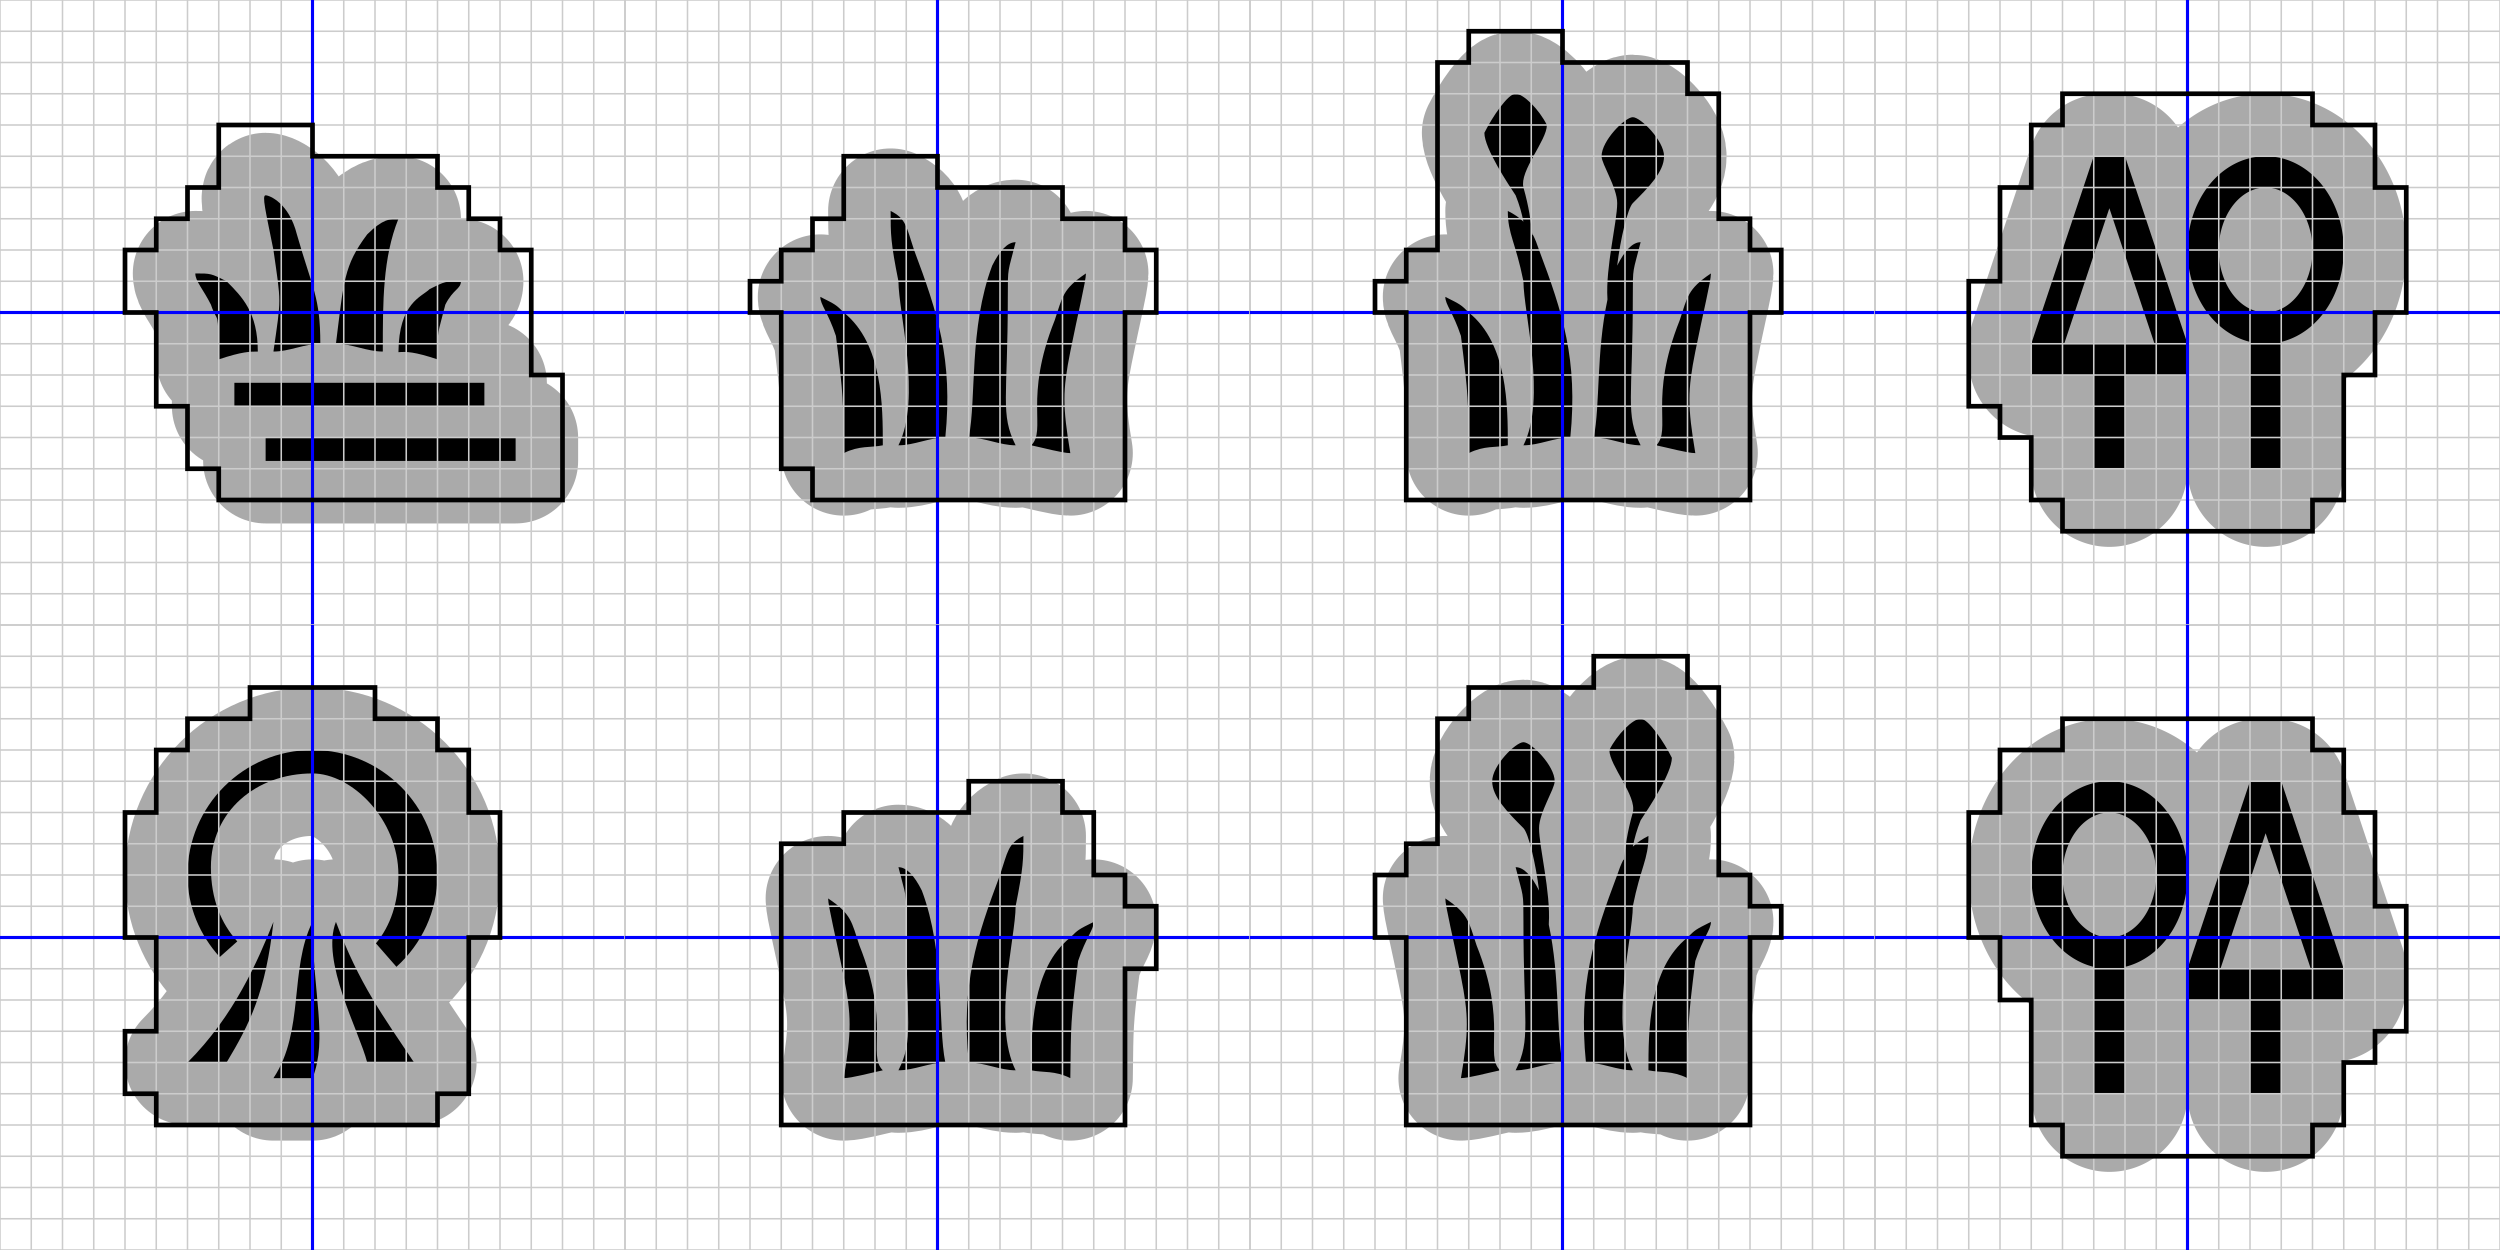 <?xml version="1.0" encoding="UTF-8"?>
<svg xmlns="http://www.w3.org/2000/svg" xmlns:xlink="http://www.w3.org/1999/xlink" width="800" height="400" viewBox="0 0 80 40">
<defs>
  <g id="grid">
    <path d="m-10,-10 v20 m1,0 v-20 m1,0 v20 m1,0 v-20 m1,0 v20 m1,0 v-20 m1,0 v20 m1,0 v-20 m1,0 v20 m1,0 v-20 m1,0 v20 m1,0 v-20 m1,0 v20 m1,0 v-20 m1,0 v20 m1,0 v-20 m1,0 v20 m1,0 v-20 m1,0 v20 m1,0 v-20 m1,0 v20" stroke-width=".05" stroke="#ccc" fill="none"/>
    <path d="m-10,-10 h20 m0,1 h-20 m0,1 h20 m0,1 h-20 m0,1 h20 m0,1 h-20 m0,1 h20 m0,1 h-20 m0,1 h20 m0,1 h-20 m0,1 h20 m0,1 h-20 m0,1 h20 m0,1 h-20 m0,1 h20 m0,1 h-20 m0,1 h20 m0,1 h-20 m0,1 h20 m0,1 h-20 m0,1 h20" stroke-width=".05" stroke="#ccc" fill="none"/>
    <path d="m0,-10 v20 m-10,-10 h20" stroke-width=".1" stroke="blue" fill="none"/>
  </g>
</defs>
<g id="bog" transform="translate(10,10)">
  <path d="m-2.5,2.25 h8 v0.75 h-8 z m1,1.75 h8 v0.75 h-8 z m-2.25,-5.25 c0,.25 .25,.5 .5,1 .236,.7 .225,-.01 .25,1.75 .75,-.25 1,-.25 1.25,-.25 0,-1.25 -.5,-1.75 -1,-2.25 -.5,-.25 -.5,-.25 -1,-.25 z m2.25,-2.5 c-0.125,0 0,.5 .25,1.75 .25,1.75 .25,1.5 0,3.25 .5,0 1,-.25 1.5,-.25 0,-1.5 -.25,-1.75 -.75,-3.5 -.25,-1 -.875,-1.25 -1,-1.25 z m4.25,.75 c-0.25,0 -.5,0 -1,.5 -.75,1 -.75,1.5 -1,3.5 .5,0 1,.25 1.5,.25 -.001,-1.62 0,-3 .5,-4.25 z m2,2 c0,.25 -.25,.25 -.5,.75 -.25,1 -.25,.75 -.25,1.75 -.75,-.25 -1,-.25 -1.25,-.23 .011,-1.59 .75,-1.77 1,-2.02 .5,-.25 .5,-.25 1,-.25 z" stroke="#aaa" stroke-width="4" stroke-linejoin="round"/>
  <path d="m-2.5,2.25 h8 v0.75 h-8 z m1,1.75 h8 v0.75 h-8 z m-2.25,-5.25 c0,.25 .25,.5 .5,1 .236,.7 .225,-.01 .25,1.75 .75,-.25 1,-.25 1.25,-.25 0,-1.25 -.5,-1.75 -1,-2.25 -.5,-.25 -.5,-.25 -1,-.25 z m2.25,-2.5 c-0.125,0 0,.5 .25,1.75 .25,1.75 .25,1.5 0,3.25 .5,0 1,-.25 1.5,-.25 0,-1.5 -.25,-1.75 -.75,-3.5 -.25,-1 -.875,-1.25 -1,-1.25 z m4.25,.75 c-0.25,0 -.5,0 -1,.5 -.75,1 -.75,1.5 -1,3.5 .5,0 1,.25 1.5,.25 -.001,-1.62 0,-3 .5,-4.25 z m2,2 c0,.25 -.25,.25 -.5,.75 -.25,1 -.25,.75 -.25,1.75 -.75,-.25 -1,-.25 -1.25,-.23 .011,-1.59 .75,-1.77 1,-2.02 .5,-.25 .5,-.25 1,-.25 z"/>
  <use xlink:href="#grid"/>
  <path d="m0,-6 v1 h4 v1 h1 v1 h1 v1 h1 v4 h1 v4 h-11 v-1 h-1 v-2 h-1 v-3 h-1 v-2 h1 v-1 h1 v-1 h1 v-2 z" stroke="black" stroke-width=".15" fill="none"/>
</g>
<g id="mangrove" transform="translate(10,30)">
  <path d="m0,-6 c-2.209,0 -4,1.791 -4,4 0,1.025 .398,1.924 1.031,2.625 l0.562,-.5 c-0.516,-.577 -.844,-1.347 -.844,-2.375 0,-1.795 1.455,-3 3.25,-3 1.25,0 2.75,1.455 2.75,3.25 0,.872 -.25,1.624 -.719,2.188 l0.656,.75 c0.801,-.724 1.312,-1.769 1.312,-2.938 0,-2.209 -1.791,-4 -4,-4 z m-1.25,5.5 c-0.25,2.25 -.75,3.25 -1.5,4.5 h-1.25 c1.5,-1.5 2.25,-3.25 2.75,-4.5 z m1.25,0 c0,2.25 .5,3.75 0,5 h-1.25 c1,-1.5 .5,-3.5 1.25,-5 z m0.75,0 c0.75,2 1.5,3 2.5,4.5 h-1.5 c-0.25,-1 -1.5,-3.25 -1,-4.5 z" stroke="#aaa" stroke-width="4" stroke-linejoin="round"/>
  <path d="m0,-6 c-2.209,0 -4,1.791 -4,4 0,1.025 .398,1.924 1.031,2.625 l0.562,-.5 c-0.516,-.577 -.844,-1.347 -.844,-2.375 0,-1.795 1.455,-3 3.25,-3 1.25,0 2.75,1.455 2.75,3.25 0,.872 -.25,1.624 -.719,2.188 l0.656,.75 c0.801,-.724 1.312,-1.769 1.312,-2.938 0,-2.209 -1.791,-4 -4,-4 z m-1.25,5.5 c-0.25,2.25 -.75,3.25 -1.5,4.5 h-1.25 c1.5,-1.5 2.25,-3.25 2.75,-4.5 z m1.25,0 c0,2.25 .5,3.75 0,5 h-1.25 c1,-1.5 .5,-3.5 1.25,-5 z m0.75,0 c0.75,2 1.5,3 2.5,4.5 h-1.5 c-0.25,-1 -1.5,-3.25 -1,-4.5 z"/>
  <use xlink:href="#grid"/>
  <path d="m2,-8 v1 h2 v1 h1 v2 h1 v4 h-1 v5 h-1 v1 h-9 v-1 h-1 v-2 h1 v-3 h-1 v-4 h1 v-2 h1 v-1 h2 v-1 z" stroke="black" stroke-width=".15" fill="none"/>
</g>
<g id="marsh1" transform="translate(30,10)">
  <path d="m4.75,-1.25 c0,.25 -.25,1.25 -.5,2.5 s-.25,1.75 0,3.25 c-.25,0 -.866,-.17 -1.25,-.25 .5,-.5 -.25,-1.5 .75,-4 .25,-.75 .25,-1 1,-1.5 z m-8.5,.75 c0,.25 .25,.5 .5,1.25 .25,2 .225,1.99 .25,3.75 .5,-.25 .866,-.17 1.25,-.25 0,-1.25 0,-3.25 -1.25,-4.25 -.25,-.25 -.25,-.25 -.75,-.5 z m6.25,-1.75 c-.25,0 -.5,.25 -.75,.75 -.75,2 -.5,4.25 -.75,5.5 .5,0 1,.25 1.5,.25 -.5,-1 -.25,-1.5 -.25,-4.75 0,-1 0,-.75 .25,-1.75 z m-4,-1 c0,.75 0,1 .25,2.25 0,1 .75,3.75 0,5.25 .5,0 1,-.25 1.5,-.25 .25,-2.5 -.25,-4 -1,-6 -.25,-.75 -.25,-1 -.75,-1.25 z" stroke="#aaa" stroke-width="4" stroke-linejoin="round"/>
  <path d="m4.75,-1.25 c0,.25 -.25,1.25 -.5,2.5 s-.25,1.75 0,3.25 c-.25,0 -.866,-.17 -1.25,-.25 .5,-.5 -.25,-1.5 .75,-4 .25,-.75 .25,-1 1,-1.5 z m-8.5,.75 c0,.25 .25,.5 .5,1.25 .25,2 .225,1.99 .25,3.75 .5,-.25 .866,-.17 1.25,-.25 0,-1.25 0,-3.25 -1.25,-4.25 -.25,-.25 -.25,-.25 -.75,-.5 z m6.25,-1.75 c-.25,0 -.5,.25 -.75,.75 -.75,2 -.5,4.25 -.75,5.5 .5,0 1,.25 1.5,.25 -.5,-1 -.25,-1.5 -.25,-4.75 0,-1 0,-.75 .25,-1.75 z m-4,-1 c0,.75 0,1 .25,2.25 0,1 .75,3.75 0,5.25 .5,0 1,-.25 1.5,-.25 .25,-2.5 -.25,-4 -1,-6 -.25,-.75 -.25,-1 -.75,-1.25 z"/>
  <use xlink:href="#grid"/>
  <path d="m0,-5 v1 h4 v1 h2 v1 h1 v2 h-1 v6 h-10 v-1 h-1 v-5 h-1 v-1 h1 v-1 h1 v-1 h1 v-2 z" stroke="black" stroke-width=".15" fill="none"/>
</g>
<g id="marsh2" transform="translate(30,30)">
  <path d="m-3.5,-1.25 c0,.25 .25,1.25 .5,2.5 s.25,1.75 0,3.25 c.25,0 .866,-.17 1.25,-.25 -.5,-.5 .25,-1.5 -.75,-4 -.25,-.75 -.25,-1 -1,-1.5 z m8.5,.75 c0,.25 -.25,.5 -.5,1.25 -.25,2 -.225,1.99 -.25,3.75 -.5,-.25 -.866,-.17 -1.25,-.25 0,-1.25 0,-3.25 1.25,-4.25 .25,-.25 .25,-.25 .75,-.5 z m-6.25,-1.75 c.25,0 .5,.25 .75,.75 .75,2 .5,4.25 .75,5.5 -.5,0 -1,.25 -1.5,.25 .5,-1 .25,-1.5 .25,-4.75 0,-1 0,-.75 -.25,-1.75 z m4,-1 c0,.75 0,1 -.25,2.25 0,1 -.75,3.75 0,5.25 -.5,0 -1,-.25 -1.5,-.25 -.25,-2.5 .25,-4 1,-6 .25,-.75 .25,-1 .75,-1.25 z" stroke="#aaa" stroke-width="4" stroke-linejoin="round"/>
  <path d="m-3.5,-1.25 c0,.25 .25,1.25 .5,2.5 s.25,1.75 0,3.25 c.25,0 .866,-.17 1.25,-.25 -.5,-.5 .25,-1.5 -.75,-4 -.25,-.75 -.25,-1 -1,-1.5 z m8.5,.75 c0,.25 -.25,.5 -.5,1.25 -.25,2 -.225,1.99 -.25,3.75 -.5,-.25 -.866,-.17 -1.25,-.25 0,-1.25 0,-3.25 1.25,-4.25 .25,-.25 .25,-.25 .75,-.5 z m-6.25,-1.75 c.25,0 .5,.25 .75,.75 .75,2 .5,4.25 .75,5.5 -.5,0 -1,.25 -1.5,.25 .5,-1 .25,-1.5 .25,-4.75 0,-1 0,-.75 -.25,-1.75 z m4,-1 c0,.75 0,1 -.25,2.25 0,1 -.75,3.75 0,5.25 -.5,0 -1,-.25 -1.5,-.25 -.25,-2.5 .25,-4 1,-6 .25,-.75 .25,-1 .75,-1.25 z"/>
  <use xlink:href="#grid"/>
  <path d="m4,-5 v1 h1 v2 h1 v1 h1 v2 h-1 v5 h-11 v-9 h2 v-1 h4 v-1 z" stroke="black" stroke-width=".15" fill="none"/>
</g>
<g id="reed1" transform="translate(50,10)">
  <path d="m-1.5,-7 c-.25,0 -.75,.75 -1,1.25 0,.5 .778,1.667 1,2 .121,.302 .199,.579 .25,.844 -.137,-.135 -.297,-.242 -.5,-.344 0,.75 .25,1 .5,2.25 0,1 .75,3.75 0,5.25 .5,0 1,-.25 1.5,-.25 .25,-2.5 -.25,-4 -1,-6 -.062,-.188 -.121,-.336 -.188,-.469 -.007,-.014 -.024,-.018 -.031,-.031 -.044,-.412 -.101,-.869 -.281,-1.5 -.133,-.534 .75,-1.5 .75,-2 -.25,-.5 -.75,-1 -1,-1 z m3.75,.75 c-.25,0 -1,.75 -1,1.25 0,.25 .5,1 .5,1.5 0,.604 -.375,2.04 -.312,3.062 .001,.01 -.001,.021 0,.031 -.36,1.681 -.232,3.381 -.438,4.407 .5,0 1,.25 1.5,.25 -.5,-1 -.25,-1.5 -.25,-4.75 0,-1 0,-.75 .25,-1.75 -.25,0 -.5,.25 -.75,.75 .104,-.877 .342,-1.842 .5,-2 .5,-.5 1,-1 1,-1.5 s-.75,-1.25 -1,-1.25 z m-6,5.75 c0,.25 .25,.5 .5,1.25 .25,2 .225,1.99 .25,3.75 .5,-.25 .866,-.17 1.25,-.25 0,-1.25 0,-3.25 -1.25,-4.25 -.25,-.25 -.25,-.25 -.75,-.5z m8.5,-.75 c0,.25 -.25,1.25 -.5,2.5 s-.25,1.75 0,3.25 c-.25,0 -.866,-.17 -1.25,-.25 .5,-.5 -.25,-1.5 .75,-4 .25,-.75 .25,-1 1,-1.5 z" stroke="#aaa" stroke-width="4" stroke-linejoin="round"/>
  <path d="m-1.5,-7 c-.25,0 -.75,.75 -1,1.25 0,.5 .778,1.667 1,2 .121,.302 .199,.579 .25,.844 -.137,-.135 -.297,-.242 -.5,-.344 0,.75 .25,1 .5,2.25 0,1 .75,3.75 0,5.25 .5,0 1,-.25 1.5,-.25 .25,-2.5 -.25,-4 -1,-6 -.062,-.188 -.121,-.336 -.188,-.469 -.007,-.014 -.024,-.018 -.031,-.031 -.044,-.412 -.101,-.869 -.281,-1.5 -.133,-.534 .75,-1.5 .75,-2 -.25,-.5 -.75,-1 -1,-1 z m3.75,.75 c-.25,0 -1,.75 -1,1.25 0,.25 .5,1 .5,1.5 0,.604 -.375,2.04 -.312,3.062 .001,.01 -.001,.021 0,.031 -.36,1.681 -.232,3.381 -.438,4.407 .5,0 1,.25 1.5,.25 -.5,-1 -.25,-1.5 -.25,-4.75 0,-1 0,-.75 .25,-1.75 -.25,0 -.5,.25 -.75,.75 .104,-.877 .342,-1.842 .5,-2 .5,-.5 1,-1 1,-1.5 s-.75,-1.25 -1,-1.25 z m-6,5.75 c0,.25 .25,.5 .5,1.25 .25,2 .225,1.99 .25,3.75 .5,-.25 .866,-.17 1.25,-.25 0,-1.25 0,-3.25 -1.25,-4.25 -.25,-.25 -.25,-.25 -.75,-.5z m8.5,-.75 c0,.25 -.25,1.25 -.5,2.5 s-.25,1.75 0,3.25 c-.25,0 -.866,-.17 -1.25,-.25 .5,-.5 -.25,-1.5 .75,-4 .25,-.75 .25,-1 1,-1.5 z"/>
  <use xlink:href="#grid"/>
  <path d="m0,-9 v1 h4 v1 h1 v4 h1 v1 h1 v2 h-1 v6 h-11 v-6 h-1 v-1 h1 v-1 h1 v-6 h1 v-1 z" stroke="black" stroke-width=".15" fill="none"/>
</g>
<g id="reed2" transform="translate(50,30)">
  <path d="m2.5,-7 c.25,0 .75,.75 1,1.25 0,.5 -.778,1.667 -1,2 -.121,.302 -.199,.579 -.25,.844 .137,-.135 .297,-.242 .5,-.344 0,.75 -.25,1 -.5,2.25 0,1 -.75,3.75 0,5.25 -.5,0 -1,-.25 -1.5,-.25 -.25,-2.5 .25,-4 1,-6 .062,-.188 .121,-.336 .188,-.469 .007,-.014 .024,-.018 .031,-.031 .044,-.412 .101,-.869 .281,-1.5 .133,-.534 -.75,-1.5 -.75,-2 .25,-.5 .75,-1 1,-1 z m-3.75,.75 c.25,0 1,.75 1,1.25 0,.25 -.5,1 -.5,1.5 0,.604 .375,2.04 .312,3.062 .001,.01 .001,.021 0,.031 .36,1.681 .232,3.381 .438,4.407 -.5,0 -1,.25 -1.5,.25 .5,-1 .25,-1.5 .25,-4.75 0,-1 0,-.75 -.25,-1.75 .25,0 .5,.25 .75,.75 -.104,-.877 -.342,-1.842 -.5,-2 -.5,-.5 -1,-1 -1,-1.5 s.75,-1.25 1,-1.25 z m6,5.75 c0,.25 -.25,.5 -.5,1.25 -.25,2 -.225,1.99 -.25,3.75 -.5,-.25 -.866,-.17 -1.25,-.25 0,-1.25 0,-3.25 1.25,-4.25 .25,-.25 .25,-.25 .75,-.5 z m-8.5,-.75 c0,.25 .25,1.25 .5,2.5 s.25,1.75 0,3.25 c.25,0 .866,-.17 1.25,-.25 -.5,-.5 .25,-1.5 -.75,-4 -.25,-.75 -.25,-1 -1,-1.5 z" stroke="#aaa" stroke-width="4" stroke-linejoin="round"/>
  <path d="m2.5,-7 c.25,0 .75,.75 1,1.25 0,.5 -.778,1.667 -1,2 -.121,.302 -.199,.579 -.25,.844 .137,-.135 .297,-.242 .5,-.344 0,.75 -.25,1 -.5,2.25 0,1 -.75,3.75 0,5.25 -.5,0 -1,-.25 -1.5,-.25 -.25,-2.5 .25,-4 1,-6 .062,-.188 .121,-.336 .188,-.469 .007,-.014 .024,-.018 .031,-.031 .044,-.412 .101,-.869 .281,-1.5 .133,-.534 -.75,-1.5 -.75,-2 .25,-.5 .75,-1 1,-1 z m-3.75,.75 c.25,0 1,.75 1,1.25 0,.25 -.5,1 -.5,1.5 0,.604 .375,2.04 .312,3.062 .001,.01 .001,.021 0,.031 .36,1.681 .232,3.381 .438,4.407 -.5,0 -1,.25 -1.5,.25 .5,-1 .25,-1.5 .25,-4.75 0,-1 0,-.75 -.25,-1.75 .25,0 .5,.25 .75,.75 -.104,-.877 -.342,-1.842 -.5,-2 -.5,-.5 -1,-1 -1,-1.5 s.75,-1.25 1,-1.25 z m6,5.75 c0,.25 -.25,.5 -.5,1.25 -.25,2 -.225,1.99 -.25,3.75 -.5,-.25 -.866,-.17 -1.25,-.25 0,-1.25 0,-3.25 1.25,-4.25 .25,-.25 .25,-.25 .75,-.5 z m-8.5,-.75 c0,.25 .25,1.25 .5,2.5 s.25,1.75 0,3.25 c.25,0 .866,-.17 1.25,-.25 -.5,-.5 .25,-1.5 -.75,-4 -.25,-.75 -.25,-1 -1,-1.5 z"/>
  <use xlink:href="#grid"/>
  <path d="m1,-9 v1 h-4 v1 h-1 v4 h-1 v1 h-1 v2 h1 v6 h11 v-6 h1 v-1 h-1 v-1 h-1 v-6 h-1 v-1 z" stroke="black" stroke-width=".15" fill="none"/>
</g>
<g id="swamp1" transform="translate(70,10)">
  <path d="m-2.5,5 v-3.5 m-2,0 v-.419 l1.86,-5.581 h.279 l1.86,5.581 v.419 z m7,3.5 v-4.5 a2,2.5 0 0 1 0,-5 2,2.5 0 0 1 0,5" stroke="#aaa" stroke-width="5" stroke-linejoin="round" stroke-linecap="round"/>
  <path d="m-2.5,5 v-3.5 m-2,0 v-.419 l1.86,-5.581 h.279 l1.86,5.581 v.419 z m7,3.5 v-4.5 a2,2.5 0 0 1 0,-5 2,2.5 0 0 1 0,5" stroke-width="1" stroke="black" fill="none"/>
  <use xlink:href="#grid"/>
  <path d="m4,-7 v1 h2 v2 h1 v4 h-1 v2 h-1 v4 h-1 v1 h-8 v-1 h-1 v-2 h-1 v-1 h-1 v-4 h1 v-3 h1 v-2 h1 v-1 z" stroke="black" stroke-width=".15" fill="none"/>
</g>
<g id="swamp2" transform="translate(70,30)">
  <path d="m2.5,5 v-3.5 m-2,0 v-.419 l1.86,-5.581 h.279 l1.86,5.581 v.419 z m-3,3.5 v-4.5 a2,2.5 0 0 1 0,-5 2,2.5 0 0 1 0,5" stroke="#aaa" stroke-width="5" stroke-linejoin="round" stroke-linecap="round"/>
  <path d="m2.5,5 v-3.5 m-2,0 v-.419 l1.86,-5.581 h.279 l1.86,5.581 v.419 z m-3,3.5 v-4.5 a2,2.5 0 0 1 0,-5 2,2.5 0 0 1 0,5" stroke-width="1" stroke="black" fill="none"/>
  <use xlink:href="#grid"/>
  <path d="m-4,-7 v1 h-2 v2 h-1 v4 h1 v2 h1 v4 h1 v1 h8 v-1 h1 v-2 h1 v-1 h1 v-4 h-1 v-3 h-1 v-2 h-1 v-1 z" stroke="black" stroke-width=".15" fill="none"/>
</g>
</svg>
